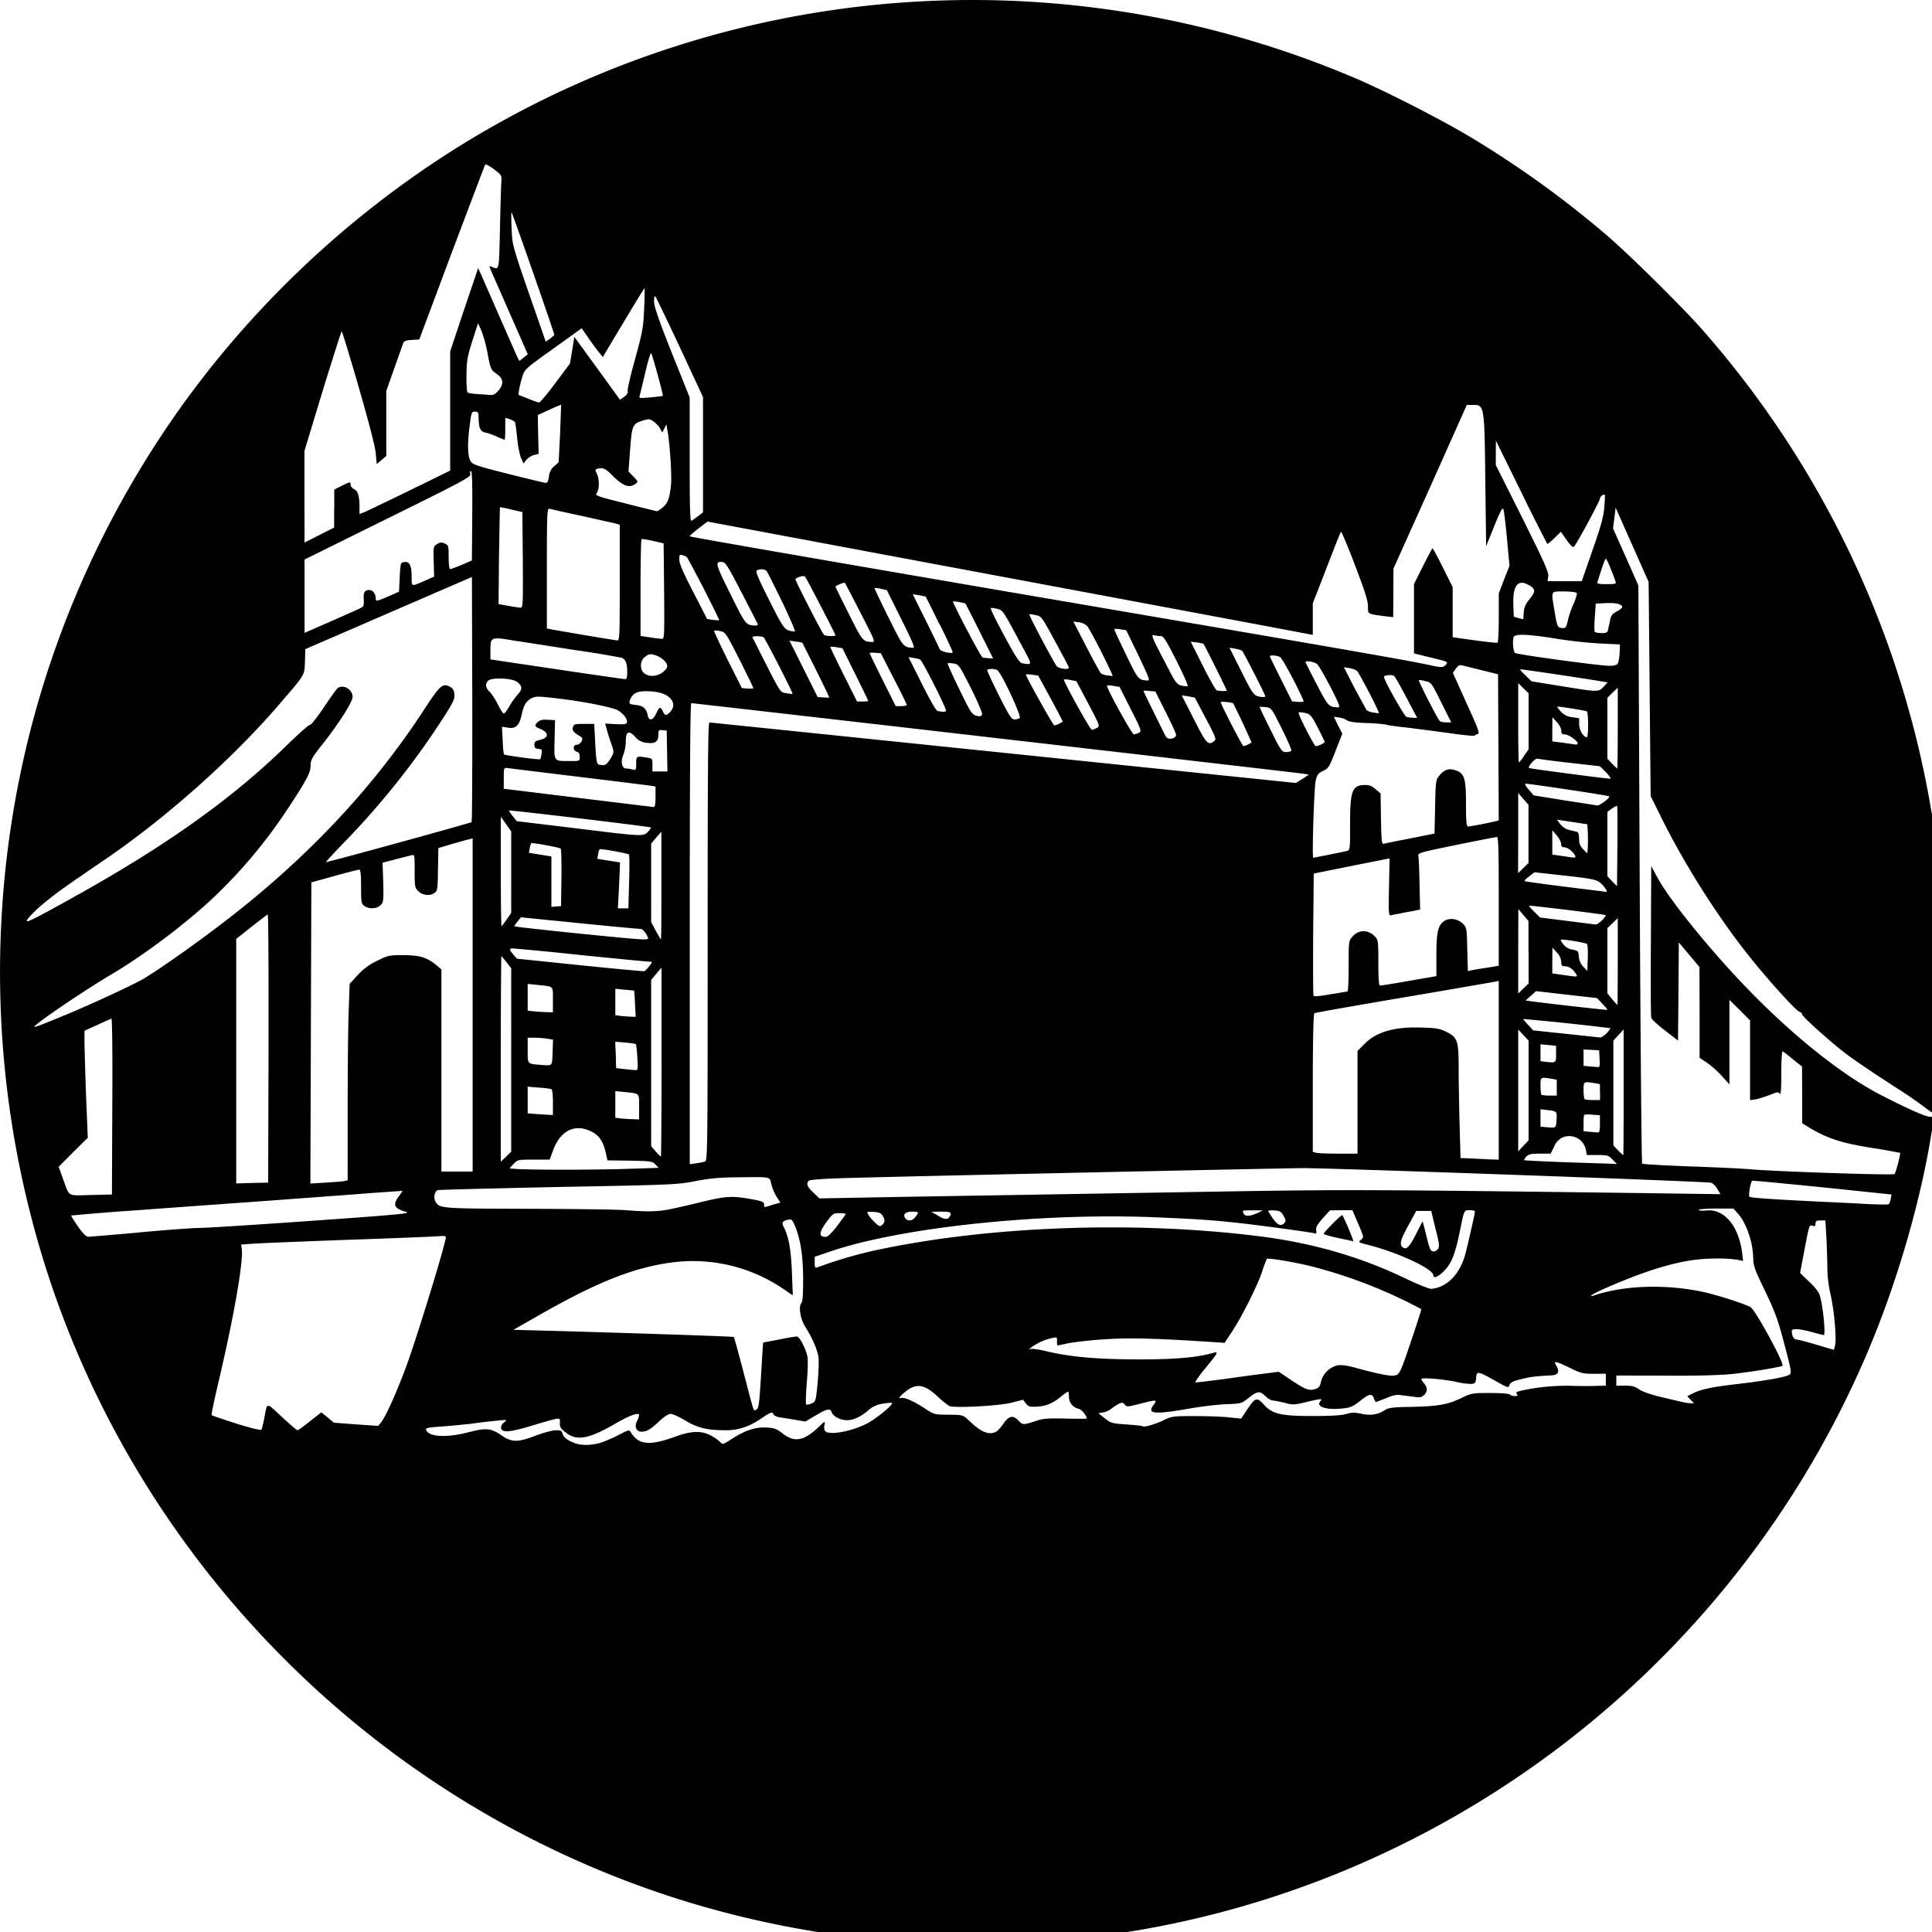 <svg xmlns="http://www.w3.org/2000/svg" width="64pt" height="64pt" viewBox="0 0 64 64"><path d="M30.902 64.387a32.894 32.894 0 0 1-6.5-.934C12.906 60.602 3.797 51.496.957 40.012a32.381 32.381 0 0 1 .016-15.684 32.25 32.25 0 0 1 4.097-9.476c2.801-4.391 6.762-8.137 11.325-10.707C25.129-.777 35.68-1.348 44.938 2.609c1.039.446 2.898 1.399 3.886 2a33.394 33.394 0 0 1 4.406 3.188c.727.621 2.504 2.379 3.145 3.105a32.22 32.22 0 0 1 7.879 18c.242 2.36.21 5.118-.094 7.391a15.66 15.66 0 0 0-.074.602c0 .02-.148-.079-.336-.22-.246-.183-.496-.359-.75-.523-.984-.632-1.676-1.101-1.996-1.359-.57-.457-1.305-1.129-1.305-1.188 0-.039-.043-.074-.094-.09-.117-.042-1.02-1.03-1.652-1.828-1.012-1.261-2.125-3.011-2.871-4.507l-.402-.809-.067-7.094-1.093-2.46-.086.687.421.945.418.946.043 9.558c.024 5.254.063 9.574.082 9.594.02.02.762.062 1.649.094.883.03 1.746.074 1.91.09.676.07 4.773.21 4.805.16.047-.07.203-.676.183-.7a19 19 0 0 0-.957-.168c-.984-.16-1.445-.308-2.031-.656l-.258-.16v-.937l-.004-.938-.304-.242a4.418 4.418 0 0 0-.34-.266c-.024-.008-.043.32-.043.739 0 .503-.016.726-.047.675-.043-.074-.074-.07-.332.032a3.854 3.854 0 0 1-.469.148l-.187.027v-2.644l-.34-.34-.344-.34v2.8l-.242-.269a3.288 3.288 0 0 0-.492-.441l-.254-.172v-1.504l-.004-1.5-.34-.406-.344-.41-.011 1.62-.016 1.63-.43-.332c-.238-.18-.445-.375-.457-.426-.015-.059-.02-1.207-.011-2.559l.011-2.46.2.367c.367.687 1.538 2.152 2.703 3.394 1.625 1.73 3.363 3.137 4.757 3.848.856.437 1.407.68 1.559.691l.148.012-.066.422c-.36 2.332-1.168 5.105-2.16 7.426-4.43 10.363-14.012 17.699-25.121 19.242-1.942.27-4.059.379-5.817.293zM19.895 47.793c.144-.047.421-.16.605-.262.328-.168.34-.176.395-.086.25.418.625.457 1.464.149.52-.192.856-.207 1.16-.055.133.066.278.168.333.227.09.093.09.093.382-.094.453-.293.797-.406 1.16-.383.258.016.336.043.54.203.378.297.695.242 1.171-.207.227-.219.235-.222.207-.086-.019.082-.011.168.024.207.121.145.828.024 1.355-.234.297-.145.91-.64.856-.695-.012-.016-.149-.004-.305.023a.886.886 0 0 0-.465.207c-.394.34-.726.418-1.039.258-.086-.043-.172-.121-.187-.18-.043-.144-.16-.12-.535.106l-.336.199-.301-.05a13.2 13.2 0 0 0-.516-.083c-.117-.016-.226-.062-.238-.102-.043-.101-.074-.09-.418.141-.395.266-.75.383-1.168.383-.621-.004-.918-.074-1.328-.316-.207-.126-.43-.227-.492-.227-.074 0-.215.09-.375.238-.293.281-.422.352-.594.352s-.242-.168-.148-.352a.586.586 0 0 0 .07-.195c0-.102-.293-.004-.742.254-.922.539-1.313.61-1.68.328-.18-.14-.21-.191-.203-.328.004-.149 0-.153-.152-.125-.082.015-.446.117-.801.226-.696.211-.965.235-.996.075-.008-.055.027-.133.097-.188.117-.094.117-.094-.203-.062-.18.015-.562.058-.86.101-.3.035-.773.078-1.046.098-.399.027-.496.047-.473.105.09.239.668.274 1.407.082.59-.152.742-.136 1.097.106.34.234.535.234 1.145 0 .25-.094.539-.172.652-.172.168 0 .195.016.227.125.03.121.207.242.46.32.208.063.512.051.794-.031zM33 47.426c.05-.028.16-.149.242-.27.18-.258.317-.285.496-.097.137.148.164.148.551.02.258-.09.398-.099 1.008-.087.387.008.703.008.703 0 0-.094-.168-.3-.266-.324a.405.405 0 0 1-.324-.398c0-.098-.012-.172-.031-.172a1.61 1.61 0 0 0-.234.168c-.27.222-.508.32-.82.332-.22.011-.263-.004-.345-.11l-.09-.12-.359.093c-.422.113-1.926.191-2.086.113a2.526 2.526 0 0 1-.355-.285c-.48-.457-.754-.488-1.149-.144-.148.128-.187.187-.117.167.133-.035.41.083.805.34.308.203.332.211.738.211.563.008.52-.004.781.242.375.348.622.442.852.32zm-24.246-.442c.101-.547.055-.543.582-.047.266.243.496.442.516.442.027 0 .21-.133.414-.297l.379-.297.21.172.207.172.735.055.73.05.094-.113c.156-.187.543-1.055.856-1.91.382-1.059 1.293-4.035 1.293-4.234 0-.032-.082-.04-.215-.028-.114.012-1.48.07-3.04.121-1.558.059-2.988.114-3.18.133l-.347.024.024.168c.047.437-.278 2.289-.778 4.402-.136.578-.238 1.07-.222 1.082.015.016.386.14.824.281.516.16.809.23.828.195.016-.03.055-.195.09-.37zm29.789.063c.277-.133.324-.137 1.031-.137.406 0 .918.016 1.14.043l.4.04.19-.286c.282-.418.325-.434.56-.18.288.317.566.38 1.624.38.594 0 .938-.02 1.098-.063.195-.059.289-.059.527-.008.309.062.535.027.79-.14.093-.06.277-.083.765-.09.93-.016 1.27-.07 1.707-.278.371-.18.387-.183.996-.183.356 0 .629.023.649.05.015.028.085.051.152.051.101 0 .117-.016.074-.07-.043-.051-.004-.074.203-.121a7.016 7.016 0 0 1 1.563-.149c.261.008.629.012.828.004l.355-.008v-.394h-.394c-.367 0-.438-.016-.805-.2-.492-.234-.547-.242-.437-.058.117.207.054.305-.196.313-.5.027-.625.039-.96.12-.282.067-.368.11-.395.192-.04.11-.047.105-.461-.125-.594-.336-.629-.34-.649-.11-.011.165-.03.188-.148.204a2.41 2.41 0 0 1-.477-.059c-.402-.094-1.187-.164-1.187-.101 0 .02.031.07.066.117.137.148.145.285.032.402-.09.086-.145.098-.325.07l-.43-.054c-.16-.028-.277-.004-.511.097a5.85 5.85 0 0 1-.336.125c-.016 0-.047-.054-.07-.12-.067-.173-.149-.157-.465.093-.238.184-.317.219-.602.246-.527.05-.86-.062-.707-.242.078-.094.043-.094-.468.027-.399.098-.442.098-.723.024a3.142 3.142 0 0 0-.39-.078c-.052 0-.16-.063-.247-.149-.183-.176-.265-.164-.574.086-.2.16-.227.168-.691.188-.266.007-.82.07-1.239.144-1.176.203-1.418.184-1.195-.117.133-.184.117-.184-.453-.04-.418.106-.434.106-.5.024-.07-.101-.156-.074-.446.141a.66.66 0 0 1-.289.125l-.14.02.21.167c.2.16.239.172.727.208.282.019.524.042.535.058.043.043.387-.059.688-.195zm-13.332-1.492c.035-.594.066-1.082.07-1.082l.52-.098c.199-.04.394-.078.594-.102.085 0 .285.372.347.641.028.098.02.473-.015.875-.032.383-.04.711-.024.734.02.016.098.004.176-.03.144-.06.144-.06.207-.692.031-.352.043-.73.027-.844-.035-.246-.21-.648-.425-.984-.172-.266-.247-.684-.141-.809.043-.055.058-.273.058-.8-.003-.778-.09-1.325-.27-1.75-.093-.216-.116-.235-.233-.208-.188.047-.22.098-.133.254.16.313.234.738.265 1.492l.028.758-.309-.21a5.329 5.329 0 0 0-3.52-.9c-1.343.145-2.605.634-4.663 1.817l-.762.434.52.015c2.71.07 6.761.204 6.78.223.012.012.157.531.317 1.148.375 1.434.328 1.31.434 1.254.078-.043.093-.187.152-1.132zm30.793.816l-.11-.117.16-.086c.29-.145.626-.219 1.462-.316.98-.114 1.652-.235 1.765-.317.074-.05.059-.14-.172-1.012-.214-.812-.308-1.066-.636-1.75-.34-.703-.391-.836-.395-1.093-.012-.535-.219-1.14-.492-1.461l-.164-.184h-.59c-.336 0-.574.024-.559.047.012.023.114.031.223.02.606-.082 1.098.492 1.215 1.402l.031.266-.191-.04a4.48 4.48 0 0 0-.758-.039c-.656.004-1.29.121-2.168.414-.617.204-1.809.704-1.895.797-.035.04-.027.047.04.024.984-.348 2.406-.399 3.667-.125.434.094 1.344.386 1.547.496.16.082 1.133 1.871 1.063 1.945-.047.043-1.024.203-1.637.27-.383.043-1.176.066-2.234.058l-1.633-.004v.336h.289c.227 0 .328.024.469.125.117.078.41.18.785.266.789.187.777.184.914.191l.117.004zm-12.402-.367c.09-.035.132-.098.156-.234a.752.752 0 0 1 .543-.54c.133-.023.32 0 .668.098.851.227 1.168.281 1.297.219.101-.043.18-.223.472-1.106.2-.582.352-1.066.344-1.074a16.177 16.177 0 0 0-3.578-1.402c-.547-.145-1.508-.305-1.54-.262a3.832 3.832 0 0 0-.148.402c-.148.458-.68 1.524-1.011 2.016l-.239.363-.398-.027c-1.832-.121-2.773-.148-3.586-.09a12.59 12.59 0 0 0-1.2.13 6.167 6.167 0 0 1-.355.073c-.011-.047-.015-.093-.011-.144 0-.14 0-.14-.2-.094-.214.047-.5.18-.66.309-.078.058-.082.07-.02.047.051-.016.286.015.528.074.805.191 1.672.265 3.012.27 1.219.003 1.969-.06 2.511-.216.192-.054.172-.015-.285.54-.191.234-.324.43-.304.437.02.008.433-.043.918-.105.484-.07 1.097-.153 1.363-.184l.48-.063.457.305c.454.3.567.336.786.258zm17.195-1.484c.039-.286-.05-1.192-.164-1.668a4.24 4.24 0 0 1-.098-.743c0-.183-.012-.632-.027-1.004l-.04-.675h-.16c-.136 0-.167.02-.167.105 0 .078-.02.094-.09.074-.117-.043-.114-.058-.281.825l-.141.734.3.289c.212.195.321.344.36.473.11.406.191 1.297.125 1.297-.012 0-.187-.047-.383-.098-.406-.113-.676-.133-.676-.04.004.173.067.286.165.286.058.004.347.078.644.168.3.09.559.164.574.168.02.004.043-.086.059-.191zM47.75 42.605c.363-.167.64-.535.785-1.039.078-.285.324-1.363.324-1.437 0-.024-.074-.04-.168-.04-.195 0-.183-.026-.324.661-.156.777-.281 1.094-.515 1.336-.2.21-.372.281-.372.16 0-.21-1.16-.754-2.148-1.004-.34-.086-.348-.094-.25-.172.102-.082.102-.086-.09-.53l-.191-.45h-.375l-.367.004-.243.265c-.183.211-.234.297-.214.395.015.098.003.117-.055.101-.102-.03-1.328-.199-2.152-.3-1.094-.13-1.625-.168-3.11-.23-3.777-.157-8.39.323-10.77 1.128l-.527.18v.195c0 .16.012.184.086.156a14.89 14.89 0 0 1 1.785-.535c3.754-.832 8.684-1.023 12.856-.496 1.785.223 3.398.695 4.902 1.426.356.168.707.312.793.316.117-.008.235-.043.34-.09zm-3.438-1.597c-.261-.059-.472-.117-.464-.14.027-.071.59-.638.617-.614.047.055.394.867.363.863l-.516-.11zm3.333.347c.046-.066.02-.218-.094-.664l-.14-.578h-.497l-.254.469c-.27.488-.308.64-.195.734.12.098.219.004.441-.433l.219-.426.055.2c.027.105.074.304.11.44.03.137.081.274.108.313.063.078.184.055.247-.055zm-43.051-.527c.867-.082 1.789-.152 2.043-.152.261-.004 1.945-.11 3.746-.239 2.965-.21 3.258-.242 3.055-.296-.387-.11-.438-.235-.215-.524.07-.097.117-.168.105-.168l-1.004.07c-.539.044-2.047.153-3.344.25-1.304.094-3.32.239-4.484.325-.715.047-1.426.105-2.137.172-.011.007.09.168.223.359.16.23.27.344.34.344.05 0 .808-.063 1.672-.14zm23.133-.21c.144-.196.277-.376.289-.395.007-.02-.082-.035-.203-.035-.208 0-.223.011-.422.277-.266.36-.274.508-.04.508.07 0 .188-.114.376-.356zm1.546-.102c.04-.063.036-.118-.02-.22-.066-.112-.116-.136-.312-.151-.214-.012-.234-.008-.187.074.09.164.351.418.41.398a.274.274 0 0 0 .11-.101zm13.278-.008c.05-.059.043-.106-.031-.235-.079-.136-.125-.164-.301-.175-.114-.008-.207 0-.207.015 0 .016.07.13.152.246.152.23.281.278.387.149zm-12.254-.164c.16-.184.152-.207-.074-.207-.235 0-.332.097-.227.226.074.094.211.086.3-.02zm1.168-.051c.074-.133.023-.156-.313-.156l-.3.004.199.117c.234.148.347.156.414.035zm10.18-.105l.195-.094h-.332c-.184-.004-.332.004-.332.015 0 .188.168.215.469.078zm-19.477-.126c.227-.046.715-.156 1.094-.25.777-.19 1.004-.203 1.62-.09.36.067.43.094.43.173 0 .113-.023.113.282.015l.258-.074-.118-.18a1.572 1.572 0 0 1-.18-.418c-.07-.273.04-.25-1.179-.238-.578.008-.906.04-1.355.129-.57.113-.743.121-4.52.191-2.16.047-3.96.09-4.004.106-.101.043-.14.238-.078.363.137.246.145.246 3.07.254 1.496.004 2.934.023 3.192.043.785.059 1.054.055 1.488-.023zm40.465-.347l.027-.145-1.074-.113c-1.77-.187-3.527-.355-3.543-.344-.059.059-.129.489-.09.528.04.043.836.093 2.633.18.367.015.953.046 1.305.066.351.015.656.02.675.004.024-.016.051-.094.067-.176zm-29.512-.121l7.238-.121c4.118-.07 5.059-.067 14.059.05l2.574.036-.105-.18c-.059-.098-.153-.188-.211-.2-.235-.046-12.637-.488-13.516-.484-1.055.012-13.84.285-15.336.336-.55.016-.988.051-1.023.078-.106.09-.07.2.14.395l.204.195 1.437-.027c.79-.016 2.828-.05 4.54-.078zM3.72 36.648c.011-1.609-.004-2.914-.028-2.906l-.464.207-.43.196v.312c0 .172.023.973.05 1.773l.06 1.461-.485.477-.48.484.14.387c.227.625.129.566.93.547l.695-.016zm5.176-1.921c.003-2.446-.004-4.442-.028-4.434-.02.008-.265.195-.539.41l-.504.399v8.101l.528-.016.53-.011zm2.511 4.398l.11-.027v-2.399c0-1.316.015-2.781.035-3.254l.031-.855.27-.293a2 2 0 0 1 .64-.469c.356-.18.395-.187.871-.187.54 0 .785.074 1.102.34l.156.132v6.696h1.035V27.773l-.11.028c-.066.012-.32.086-.57.156l-.456.137-.012.703c-.008.637-.02.715-.106.777-.148.113-.41.09-.547-.054-.113-.11-.12-.149-.12-.668 0-.543 0-.547-.11-.52l-.535.137-.418.11.023.651c.012.606.008.66-.09.754-.12.125-.378.137-.535.028-.101-.075-.11-.114-.11-.64 0-.419-.019-.563-.062-.563-.03 0-.406.093-.824.21l-.761.211-.016 4.993-.016 4.984.508-.031c.277-.016.559-.04.617-.051zm9.145-.398l1.265-.04-.105-.113c-.102-.105-.145-.113-.848-.125l-.742-.011-.055-.25c-.082-.372-.218-.575-.468-.7-.547-.281-1.04-.043-1.282.63l-.109.296h-.531c-.512 0-.528 0-.66.14l-.141.15.219.019c.39.03 2.176.035 3.457.004zm2.804-.25c.082-.02.086-.41.086-7.286 0-5.777.012-7.261.059-7.257.035 0 4.418.453 9.742 1.003l9.684 1 .219-.136.214-.14-.168-.028c-.171-.031-20.203-2.34-20.293-2.34-.035 0-.05 2.512-.05 7.637v7.636l.21-.03c.114-.016.247-.04.297-.06zm30.063-.063c-.133-.14-.164-.152-.496-.152h-.356l-.03-.16a.563.563 0 0 0-.794-.414.582.582 0 0 0-.265.304l-.11.223h-.36c-.292 0-.374.02-.448.101-.047.051-.079.106-.07.118.015.007.62.039 1.35.066l1.528.05.196.009zM16.934 35.11v-3.035l-.149-.191a8.498 8.498 0 0 0-.176-.215c-.007-.008-.02 1.52-.02 3.398v3.414l.177-.164.168-.168zm32.714.344v-2.96l-.132.027c-.078.015-1.442.253-3.036.523-1.593.27-2.917.504-2.94.52-.032.015-.052.976-.052 2.308v2.281l.114.035c.062.016.394.028.738.028h.629v-3.403l.238-.238c.398-.398.996-.57 1.906-.535.446.012.586.035.782.133.39.191.425.285.425 1.238 0 .445.016 1.29.032 1.88l.03 1.07.352.015c.192.008.477.023.633.031l.281.008V35.45zm-27.734-.27v-3.132l-.176.207-.168.203v5.504l.149.176c.086.093.164.175.176.175.007 0 .02-1.414.02-3.132zm31.871 1v-2.081l-.172.183-.168.188v3.468l.153.164c.09.09.168.157.175.157.008 0 .012-.934.012-2.078zm-3.148-.062V34.47l-.176-.184-.168-.183v4.039l.168-.184.176-.184zM53 37.234v-.289l-.25-.02c-.137-.01-.258-.007-.27.009-.015.007-.023.136-.023.277v.262l.207.02c.117.007.242.019.273.023.043.007.063-.078.063-.282zm-1.438-.144c.016-.281.016-.281-.324-.32l-.207-.024v.578l.207.016c.309.031.309.031.325-.25zm-30.39-.426c0-.473.035-.434-.504-.492l-.285-.027v.882l.164.02c.086.012.265.023.394.027l.23.008zm-2.856-.148c0-.293-.02-.43-.062-.442a3.8 3.8 0 0 0-.418-.047l-.356-.03v.882l.211.02.418.027.207.011zM53 36.176v-.262l-.184-.035c-.359-.055-.359-.055-.359.238 0 .14.02.274.035.293.016.02.137.031.27.031h.242v-.265zm-1.43-.145v-.265l-.183-.032c-.356-.058-.356-.058-.356.23 0 .15.016.282.032.298.015.015.136.031.269.031h.238zm-30.457-.992c-.011-.23-.035-.434-.05-.45-.016-.015-.18-.038-.356-.054l-.328-.027.02.437.011.438.27.031c.152.016.312.031.367.035.086.008.09-.023.066-.41zm31.875.04l-.015-.286-.254-.016-.262-.011v.539l.184.02.277.023c.074.007.086-.024.07-.27zm-34.683-.216l.015-.425-.234-.036a3.693 3.693 0 0 0-.418-.027h-.188v.418c0 .465-.023.445.442.484.39.028.367.051.383-.414zm33.242.051v-.27l-.262-.027-.254-.023v.558l.18.024c.336.035.336.035.336-.262zm1.676-.687c.074-.082.129-.157.12-.168a89.445 89.445 0 0 0-2.89-.305c.05.066.106.129.164.191l.172.188 1.07.113 1.145.121c.039.004.14-.062.219-.14zm-51.09-.59c.969-.407 2.101-.93 2.547-1.172.414-.23 1.5-.985 2.504-1.742 2.851-2.149 5.113-4.528 6.87-7.223.524-.805.614-.883.86-.746.094.055.129.121.14.254.012.16-.046.277-.492.96a26.638 26.638 0 0 1-3.148 3.923c-.355.367-.633.668-.613.668.082 0 4.785-1.293 4.82-1.325.02-.02.027-1.851.024-4.078l-.012-4.043-2.762 1.196-2.758 1.195-.011.41c-.02.48.03.395-.922 1.5-1.575 1.813-3.754 3.742-5.793 5.121-1.192.813-1.489 1.02-1.848 1.317-.363.285-.687.625-.648.664.035.027.363-.137 1.437-.735 3.125-1.73 5.336-3.3 7.145-5.066.41-.399.765-.715.793-.7.03.008.242-.253.464-.585.223-.332.43-.625.461-.64.188-.126.489.05.489.292 0 .172-.438.867-1.024 1.605-.328.415-.367.493-.367.676 0 .242-.148.508-.805 1.5a16.545 16.545 0 0 1-2.46 2.914c-.91.852-2.27 1.871-3.313 2.489-.824.484-2.344 1.507-2.563 1.726-.082.074.125 0 .98-.355zm18.902-.383a5.478 5.478 0 0 0-.027-.438c-.106-.011-.211-.023-.317-.03l-.308-.032v.875l.14.02c.07.011.223.023.332.027l.204.008zm-2.719-.137c0-.476.04-.433-.527-.492l-.309-.031v.886l.184.02c.102.012.29.023.418.027l.234.008zm34.766.133l-.18-.188-1.007-.113-1.012-.117-.172.156c-.098.082-.172.153-.164.157.308.05 2.68.32 2.695.308.012-.012-.062-.101-.16-.203zm.508-1.398v-1.438l-.172.168-.172.164v2.156l.156.196c.09.105.168.191.176.191.008 0 .012-.648.012-1.437zm-8.953.992c.02 0 .039-.371.039-.832 0-.82 0-.836.12-.98.212-.247.528-.247.759 0 .097.1.105.163.105.863 0 .546.016.753.059.753.031 0 .46-.066.96-.156l.903-.156v-.668c0-.766.047-.992.234-1.14.18-.137.465-.106.645.074.125.125.129.148.144.847l.02.719.129-.027c.07-.016.305-.055.516-.086l.378-.063V29.86c0-1.675-.011-2.136-.058-2.132-.04 0-.64.117-1.344.261-1.172.239-1.277.266-1.262.356.012.05.032.476.04.937l.019.848-.285.058a9.315 9.315 0 0 0-.434.083c-.078.011-.16.027-.238.046-.086.024-.09-.023-.074-.93l.02-.952-1.259.25-1.253.253-.02 1.993c-.004 1.093-.004 2.015.012 2.047.015.039.175.027.554-.04.293-.046.551-.093.57-.093zm5.996-1.301v-1.035l-.172-.2-.164-.195-.004 1.403v1.398l.168-.168.176-.164v-1.039zm1.55.684c-.097-.141-.218-.22-.363-.22-.082 0-.101-.03-.101-.144a.485.485 0 0 0-.145-.308l-.148-.164-.004.425v.43l.336.047c.543.078.52.082.426-.066zm-30.675-.223c.105-.129.11-.145.023-.145-.047 0-1.066-.097-2.254-.218-.757-.082-1.52-.157-2.277-.223-.14 0-.137.039.008.207l.117.133 2.086.215c1.148.117 2.105.207 2.137.199a.817.817 0 0 0 .16-.168zm31.062-.734c-.039-.036-.672-.145-.828-.145-.062 0-.058.023.035.145a.484.484 0 0 0 .309.187c.191.035.2.047.215.234a.522.522 0 0 0 .148.332l.133.141.016-.43c.007-.238-.004-.449-.028-.464zm-31.101-.172c0-.094-.164-.325-.235-.325-.047 0-.96-.082-2.03-.191l-1.946-.195-.11.133a1.014 1.014 0 0 0-.113.164c0 .027 3.856.425 4.227.433.113.004.207-.004.207-.02zm.441-1.758v-1.79l-.172.196-.168.2v2.597l.153.289c.086.156.164.29.172.29.011 0 .015-.802.015-1.782zm-5.125 1.12l.149-.218v-2.699l-.168-.242-.176-.242v1.808c0 .996.012 1.809.023 1.809.012 0 .09-.094.172-.219zm36.29.024c.077-.082.132-.16.116-.168-.027-.027-2.52-.332-2.539-.312-.007.008.07.101.176.203l.192.188.878.109c.485.062.914.117.954.121.046.004.14-.063.218-.14zm-32.235-1.27c.015-.48.012-.89-.004-.905-.04-.043-.945-.204-.977-.176a.633.633 0 0 0-.047.168l-.027.148.754.121-.031.762-.04.758h.348zm-2.242-.132c.007-.512-.004-.95-.024-.969-.039-.043-.949-.207-.976-.18a.521.521 0 0 0-.051.169l-.027.148.746.121v1.672l.16-.016.16-.011zm34.597.375a.826.826 0 0 0-.187-.215c-.13-.105-.25-.133-1.156-.234l-1.02-.113-.176.136c-.097.07-.168.14-.148.157.012.011.617.097 1.344.187l1.359.168c.02.004.016-.04-.016-.086zm.375-2.758c-.011-.012-.093.031-.175.086l-.149.11v2.132l.156.164.164.164.012-1.316c.008-.723.004-1.324-.008-1.34zm-2.937.926v-.969l-.172-.191-.168-.195v1.328l-.004 1.328.344-.336zm-6.621.691c.27-.054.535-.109.597-.125.114-.027.114-.035.114-.886 0-1.133.07-1.301.511-1.301.125 0 .223.039.336.14l.164.141.012.844c.016.766.024.848.102.82.043-.012.437-.094.875-.176l.797-.16.02-.875c.015-.797.023-.894.116-1.015.16-.215.332-.285.543-.211.313.101.364.254.364 1.117 0 .621.015.75.074.75.058 0 .601-.102.898-.172l.113-.027-.011-2.418-.012-2.426-1.168-.29c-.11-.03-.152-.007-.23.106l-.098.137.453 1.008c.398.871.445 1.004.367 1.02-.05.011-.09.035-.09.05 0 .024-.359-.012-.8-.074a87.2 87.2 0 0 0-1.457-.191c-.36-.04-.676-.082-.704-.102a5.145 5.145 0 0 0-.62-.047c-.383-.015-.598-.043-.653-.09a.66.66 0 0 0-.258-.093l-.183-.028.136.281.145.278-.223.574c-.21.54-.234.578-.41.66-.16.074-.195.117-.246.313-.055.218-.129 2.566-.082 2.566.016 0 .246-.047.508-.098zm8.152.004c-.066-.125-.246-.254-.36-.254-.054 0-.09-.035-.09-.109 0-.059-.062-.184-.144-.281l-.148-.172v.805l.305.043c.492.078.496.078.437-.032zm.434-.754l-.016-.261-1.008-.153.114.149a.53.53 0 0 0 .308.195l.25.063c.04.007.063.101.063.222 0 .16.03.242.136.352l.137.14.016-.226c.007-.156.007-.32 0-.48zm-31.13-.015c.063-.067.106-.133.095-.14-.024-.028-4.68-.583-4.7-.563-.008.007.043.093.121.187l.137.168 1.89.227c2.302.285 2.305.285 2.458.12zm.247-1.156v-.34l-.16-.028c-.09-.011-1.172-.148-2.403-.297-1.23-.148-2.289-.28-2.351-.289-.106-.015-.113-.003-.113.332v.356l2.457.3c1.343.165 2.472.301 2.511.305.04.004.059-.093.059-.34zm31.45.148c.128-.098.17-.156.124-.168-.137-.043-2.715-.43-2.758-.414-.027.008.024.102.114.2l.16.187 1.035.168c.57.086 1.058.164 1.086.168.027 0 .133-.063.238-.141zm.046-.95l-.211-.21-.996-.113a23.987 23.987 0 0 1-1.074-.137c-.078-.02-.328.262-.278.308.02.02 2.32.325 2.692.356.035.004-.024-.086-.133-.203zm-31.113-.714l-.012-.676-.137-.015c-.12-.016-.137 0-.137.125 0 .25-.097.328-.367.296a.555.555 0 0 1-.41-.207c-.21-.226-.305-.172-.305.172 0 .125-.039.317-.078.418-.101.238-.058.465.094.465.055 0 .152.02.219.035.101.028.11.012.11-.199 0-.25.007-.254.355-.195.18.027.183.03.183.242v.215h.496zm31.492-.758v-1.34l-.172.164-.172.168v2.02l.156.164c.086.09.164.16.172.16.008 0 .016-.598.016-1.336zm-33.477 1.16c.043-.047.114-.148.157-.23.07-.137.066-.168-.024-.426a6.428 6.428 0 0 1-.148-.465l-.051-.191.355.02c.313.011.356.003.368-.071.02-.098-.141-.305-.31-.39-.183-.102-1.136-.29-1.917-.383-.695-.082-.805-.086-.926-.02-.183.094-.27.234-.336.55-.078.36-.195.473-.453.43l-.2-.03.024.44c.008.243.028.458.047.477.031.031 1.176.188 1.2.156a.792.792 0 0 0 .038-.168c.028-.144.02-.16-.101-.171-.106-.012-.133-.04-.133-.137 0-.098.031-.125.16-.156.32-.063.336-.243.04-.368-.2-.082-.212-.117-.083-.234.067-.062.157-.082.328-.07l.239.011-.016.649c-.016.742-.043.707.524.707.308 0 .308 0 .308-.14 0-.102-.027-.153-.098-.169-.132-.035-.132-.23-.003-.23.054 0 .125-.05.16-.11.047-.09.039-.117-.032-.164-.23-.132-.285-.203-.25-.312.028-.098.07-.106.372-.106h.332l.035.665c.031.554.05.664.117.683.156.035.2.027.277-.047zm30.371-.242l.153-.215v-1.86l-.176-.167-.168-.168v1.316c0 .723.008 1.313.023 1.313.008 0 .09-.094.168-.215zm-7.707-.168c.016-.031-.129-.36-.316-.734-.344-.684-.344-.688-.531-.711a.868.868 0 0 0-.203-.008c-.008.004.156.344.359.754.352.707.379.742.52.742.074 0 .152-.02.167-.043zm-1.437-.207c.058-.035.117-.062.12-.066a24.574 24.574 0 0 0-.608-1.297c-.024-.035-.414-.07-.414-.043 0 .074.718 1.46.753 1.46a.611.611 0 0 0 .149-.054zm2.422 0c.07-.035.125-.074.12-.09 0-.012-.105-.226-.23-.472-.215-.41-.25-.446-.422-.485-.101-.02-.195-.031-.21-.015-.04.035.515 1.117.57 1.117a.874.874 0 0 0 .172-.055zm8.5-.043c0-.078-.301-.293-.426-.293-.09 0-.117-.031-.117-.125 0-.066-.063-.2-.145-.281l-.148-.164-.004.402v.399l.36.046.417.06c.035.003.063-.013.063-.044zm-12.047-.066c.086-.063.074-.106-.27-.754-.199-.375-.36-.688-.363-.688-.074-.02-.148-.031-.219-.047l-.215-.03.403.792c.414.817.469.871.664.727zm-1.332-.11c.039-.02.078-.062.078-.101 0-.04-.156-.38-.344-.754l-.344-.684-.199-.015a.677.677 0 0 0-.199-.008c0 .015.684 1.406.738 1.504.055.09.137.105.27.058zm13.726-.441c0-.227-.02-.426-.043-.438-.05-.03-.96-.175-.98-.156-.008.008.043.078.121.164.098.106.23.172.375.184l.23.035v.2c0 .19.141.429.254.429.024 0 .043-.184.043-.414zm-14.879.27c.094-.047.079-.094-.273-.786l-.371-.734-.2-.031a.666.666 0 0 0-.214-.016c-.047.043.824 1.621.89 1.621a.605.605 0 0 0 .168-.055zm-1.394-.16c.105-.06.105-.067-.285-.805l-.395-.747-.199-.035a.66.66 0 0 0-.215-.02c-.031.04.871 1.669.926 1.669a.475.475 0 0 0 .168-.063zm-1.25-.141c.055-.032.113-.059.117-.063.008-.008-.172-.355-.398-.773l-.414-.758-.203-.027c-.114-.02-.204-.02-.204-.004 0 .07.903 1.683.942 1.683a.465.465 0 0 0 .16-.058zm12.656-.707c-.328-.657-.332-.664-.531-.703a.77.77 0 0 0-.211-.036c-.027.02.64 1.328.7 1.364.03.023.124.039.214.039h.16zm-26.004.37c.106-.23.14-.241.219-.073.066.152.121.156.25.011.133-.14.125-.312-.016-.453-.148-.148-.414-.223-.8-.223-.317 0-.457.086-.532.325-.027.093-.007.105.2.129.25.027.347.113.398.343.04.203.176.172.281-.062zm12.04.153c.077-.047-.626-1.555-.755-1.598-.125-.05-.32-.039-.32.016 0 .027.176.406.39.836.34.672.415.789.509.789a.355.355 0 0 0 .175-.043zm12.812-.684c-.195-.37-.383-.695-.41-.714-.075-.055-.348-.02-.336.035.027.152.68 1.308.75 1.324.039.012.136.023.215.027l.136.004zm-14.055.56c.012-.036-.148-.427-.367-.86-.387-.766-.402-.793-.574-.825-.098-.015-.188-.02-.2-.007-.015.011.16.402.387.863.399.828.426.867.664.89.035.004.075-.023.09-.062zm-15.664-.263c.07-.132.2-.304.274-.39.171-.18.164-.29-.02-.426-.164-.121-.813-.152-.945-.043-.114.098-.102.242.035.367.066.063.187.246.273.418.086.172.176.309.203.309.024 0 .106-.106.18-.235zm28.492-.445c-.195-.371-.375-.7-.41-.734a.692.692 0 0 0-.246-.09l-.191-.031.351.683c.2.371.38.703.406.738.028.032.122.063.204.079l.199.027c.02.004-.117-.297-.313-.672zm-14.023.598c.039-.04-.793-1.692-.867-1.715a1.866 1.866 0 0 0-.223-.047l-.156-.027.441.879c.281.562.469.894.527.906.137.035.243.035.278.004zm12.734-.797c-.191-.367-.39-.711-.445-.762-.086-.074-.383-.121-.383-.062 0 .011.168.343.371.734.38.73.395.746.696.766.093.003.07-.067-.239-.676zm-14.035.594c0-.02-.191-.415-.43-.872l-.43-.84-.183-.015c-.101-.012-.187 0-.187.012 0 .015.195.418.43.89l.433.864h.183c.102 0 .184-.02.184-.04zm12.809-.832c-.196-.375-.391-.711-.43-.743-.074-.062-.352-.09-.352-.035 0 .012.164.352.368.758l.367.734.183.016c.102.008.192 0 .2-.016.007-.015-.141-.336-.336-.714zm-14.086.699c0-.016-.196-.414-.43-.887l-.426-.86-.191-.03a.752.752 0 0 0-.207-.016c-.012.012.187.422.433.914l.45.898h.187c.102 0 .184-.008.184-.02zm-1.727-1.02c-.25-.496-.453-.906-.46-.91-.071-.016-.145-.027-.216-.039l-.207-.027.934 1.867.184.012c.105.007.19.011.199.007.011 0-.184-.41-.434-.91zm14.88.867c0-.05-.735-1.492-.774-1.515a1.188 1.188 0 0 0-.223-.063l-.191-.031.398.79c.402.808.414.816.703.843.05 0 .086-.008.086-.024zm-15.665-.093c0-.067-.906-1.828-.953-1.86-.074-.05-.39-.05-.371 0l.472.934c.438.86.461.89.614.91.09.016.18.027.199.031.023.004.039-.004.039-.015zm14.387-.102c0-.027-.739-1.512-.77-1.543a1.276 1.276 0 0 0-.219-.047l-.203-.023.395.789c.219.437.426.8.46.816.083.035.337.04.337.008zm12.484-.121l.137-.145-.168-.027c-.64-.11-2.719-.418-2.73-.406-.012.012.07.105.18.207l.194.191.973.157c1.242.203 1.242.203 1.414.023zM24.5 21.855c-.457-.898-.473-.918-.645-.949-.097-.023-.187-.027-.199-.011-.011.011.188.44.446.96l.472.938.18.016c.105.007.195.003.2-.012.007-.012-.2-.434-.454-.942zm14.484.055c-.351-.695-.441-.84-.53-.84-.079 0-.153-.011-.224-.027-.105-.027-.074.059.317.809.465.898.418.843.793.886.039.004-.125-.367-.356-.828zm-1.27-.195l-.405-.836-.188-.031a.703.703 0 0 0-.207-.012c-.012.012.164.39.383.84.406.844.414.847.71.867.098.004.067-.066-.292-.828zm-16.937.539c0-.277-.05-.41-.183-.465a31.093 31.093 0 0 0-1.489-.246c-.773-.121-1.699-.266-2.062-.32-.785-.133-.797-.125-.797.316v.305l2.18.324c1.199.18 2.219.324 2.265.328.07.004.086-.035.086-.242zm1.184.012c.066-.055.133-.133.14-.18.024-.121-.18-.316-.398-.383-.164-.047-.207-.043-.324.047a.331.331 0 0 0-.145.27c-.035.351.391.492.727.246zm14.535-.645c-.219-.433-.434-.828-.484-.883a.493.493 0 0 0-.27-.125l-.187-.023.425.82c.235.453.45.848.477.88.023.03.117.07.203.081.082.008.172.02.195.024.02.003-.144-.344-.359-.774zm-1.086.496c0-.02-.207-.41-.457-.87-.445-.821-.457-.837-.648-.872-.102-.023-.2-.035-.207-.023-.024.023.816 1.609.91 1.718.074.086.406.125.402.047zm12.488-.101c.079-.094.063-.098-.488-.23l-.57-.141v-2.297l.297-.59c.164-.324.304-.594.32-.594.012 0 .168.29.344.645l.32.64v1.66l.727.102c.394.055.742.09.761.078.02-.016.04-.387.04-.832v-.8l.175-.458.18-.457-.082-.879c-.043-.48-.098-.925-.117-.984-.032-.086-.09.016-.309.555l-.266.66-.027-2.145c-.027-2.511-.031-2.535-.398-2.535h-.215l-1.211 2.711-1.219 2.71-.008 1.61-.261-.03c-.602-.08-.575-.063-.575-.33 0-.183-.105-.51-.433-1.37-.238-.625-.446-1.117-.461-1.098-.02.016-.234.559-.48 1.203l-.454 1.164v1.047l-.133-.023c-.074-.02-4.585-.863-10.027-1.88l-9.89-1.85-.297.226c-.16.125-.293.238-.293.262 0 .02 4.906.87 10.902 1.898 10.559 1.805 12.91 2.215 13.582 2.363.434.094.469.094.566-.011zm5.684-.02c.027-.035.063-.2.07-.36l.012-.288-.664-.032a15.023 15.023 0 0 1-1.453-.16c-.871-.14-1.317-.168-1.395-.07-.058.074-.035.477.035.543.047.05 2.7.414 3.114.426.136.004.25-.02.281-.063zm-19.684-.516c-.683-1.277-.671-1.265-.867-1.312-.101-.027-.195-.035-.21-.02-.016.02.187.434.449.918.41.754.503.895.609.91.32.047.32.067.02-.496zm-1.449-.566a47.775 47.775 0 0 0-.465-.918c-.023-.023-.414-.094-.414-.074 0 .094.926 1.844.98 1.86.044.007.141.019.212.023l.136.008zm-1.332-.242c-.148-.3-.297-.606-.453-.91-.074-.016-.144-.032-.219-.043l-.21-.035.437.878c.242.489.445.915.46.946.024.074.4.16.427.101.007-.02-.188-.441-.434-.937zm-1.262-.164l-.476-.957-.2-.047a.976.976 0 0 0-.21-.027c-.012.003.199.441.46.972.509 1.012.485.985.821 1.012.066.004-.023-.211-.395-.953zm-1.351-.211c-.168-.328-.34-.664-.516-.992-.015-.02-.312.097-.312.129 0 .007.195.414.441.898.445.895.469.922.754.934.133.004.129-.004-.367-.97zM20.53 19.3v-1.918l-.183-.051c-.371-.082-.746-.168-1.121-.25-.344-.074-.684-.145-1.02-.227-.082-.023-.09.094-.09 1.973v1.992l.16.032c.512.093 2.094.359 2.168.363.082.008.086-.113.086-1.914zm1.469.285L21.984 18l-.355-.082c-.192-.043-.367-.07-.379-.059-.016.02-.031.746-.031 1.618v1.59l.308.046c.172.028.352.047.395.051.086.008.09-.09.078-1.578zm5.676 1.457c0-.035-.938-1.848-.996-1.922-.032-.043-.086-.047-.192-.012-.078.032-.14.063-.14.075 0 .062.902 1.824.953 1.851.07.043.375.05.375.008zm-15.707-.91c.074-.04.094-.098.082-.258-.016-.254.027-.328.18-.328.124 0 .218.125.218.289 0 .09.028.086.387-.066l.383-.168.023-.48c.024-.47.028-.485.145-.5.175-.032.25.108.25.468 0 .36-.028.355.472.133l.274-.121-.016-.5c-.012-.5-.008-.508.117-.579.102-.062.153-.062.254-.015.121.055.125.078.125.453 0 .219.024.394.047.394.024 0 .195-.062.383-.14l.34-.149.012-1.48c.007-1.035-.004-1.48-.04-1.48-.035 0-.043.042-.027.101.035.09-.23.23-2.73 1.465l-2.758 1.363v2.43l.887-.387c.492-.219.937-.414.992-.445zm41.3.73l.067-.308c.027-.157.07-.215.219-.297.101-.051.183-.121.183-.149 0-.097-.215-.144-.55-.129l-.325.016-.031.442c-.02.246-.02.464-.004.492.016.023.117.043.223.043.16 0 .199-.016.219-.11zm-27.351-.91c-.262-.535-.492-1-.52-1.031-.058-.074-.23-.082-.328-.024-.047.036.047.258.418 1 .512 1.004.5.985.844 1.024.027.004-.156-.434-.414-.969zm26.023.59c.032-.14.114-.39.192-.55.07-.165.117-.321.101-.345-.015-.03-.207-.054-.422-.054-.457 0-.433-.051-.308.691.07.426.094.488.184.512.175.031.195.012.253-.254zm-26.843.121c-.176-.348-.356-.695-.535-1.043-.426-.82-.524-.988-.622-1-.27-.039-.246.059.262 1.07.5 1.012.504 1.016.805 1.032.078.004.11-.016.09-.059zm-1.778-1.152c-.293-.563-.547-1.04-.566-1.055a.353.353 0 0 0-.14-.062c-.102-.036-.11-.024-.11.144 0 .125.125.426.46 1.07l.462.899.187.027c.106.012.203.02.211.012.016-.004-.219-.469-.504-1.035zm27.34.347c.211-.257.215-.34.012-.46-.379-.235-.563-.02-.54.628l.016.403.157.047.156.039.016-.227c.011-.168.058-.273.183-.43zm-33.34-1.308l-.015-1.586-.367-.086a4.265 4.265 0 0 0-.375-.078c-.004.008-.016.73-.032 1.613l-.015 1.598.32.058c.18.032.36.059.406.063.082.004.086-.094.078-1.582zm36.2.71c-.16-.433-.293-.75-.325-.75-.015 0-.082.16-.144.356-.063.2-.125.387-.137.422-.016.047.059.063.309.063.289 0 .324-.012.297-.09zm-.766-1.03c.281-.801.367-1.114.39-1.419.02-.218.028-.398.02-.414-.035-.046-.164.051-.164.125 0 .07-.723 1.418-.855 1.582-.032.043-.098-.007-.243-.21l-.195-.278-.215.211c-.117.113-.226.2-.238.188a71.233 71.233 0 0 1-.867-1.727l-.832-1.691-.004.402v.406l.883 1.762c.73 1.469.875 1.789.855 1.922l-.023.164h1.132zm-41.68-1.383v-.63l.27-.136c.258-.125.27-.125.27-.031 0 .058.054.12.116.156.13.055.18.23.18.613v.207l.188-.07c.097-.047.773-.367 1.5-.723l1.316-.644v-3.95l.461-1.382.465-1.375.101.219.625 1.43c.29.66.551 1.253.582 1.316l.059.113.137-.113.14-.11-.55-1.254-.645-1.468c-.09-.204-.09-.22-.008-.18.266.105.246.187.282-1.242.015-.727.035-1.43.046-1.555.016-.23.012-.234-.242-.43-.152-.113-.277-.18-.293-.152-.02.031-.515 1.344-1.11 2.918l-1.073 2.871-.246.016c-.176.008-.258.035-.282.097-.02.043-.152.426-.3.84l-.266.754v2.152l-.317.27-.03-.34c-.016-.226-.212-.973-.563-2.2-.297-1.023-.551-1.862-.567-1.858-.015 0-.297.894-.633 1.98l-.601 1.984v1.516l.004 1.516.98-.496v-.63zm12.059.246l.156-.121v-3.82l-.766-1.645c-.421-.899-.789-1.66-.812-1.688-.027-.027-.043.04-.043.168 0 .16.148.598.586 1.7l.594 1.48v2.059c0 1.636.011 2.054.062 2.027.035-.024.133-.094.223-.16zm-1.176-.285c.168-.145.23-.313.273-.762.028-.309-.039-1.367-.12-1.793l-.036-.2-.062.133-.07.141-.083-.148a.82.82 0 0 0-.222-.227c-.106-.074-.153-.078-.317-.027-.363.11-.383.144-.445.96l-.055.731.164.172c.16.164.16.172.07.238-.214.157-.425.075-.8-.308-.195-.2-.313-.246-.477-.184-.062.024-.062.047-.004.16.086.172.086.508 0 .63-.07.093-.035.105.922.347.547.14 1.02.254 1.055.262.031.003.125-.055.207-.125zm-3.77-1.032a.498.498 0 0 1 .18-.34l.14-.12.048-.95.035-.96c-.133.05-.262.109-.39.167l-.384.176.012.645.016.64-.157.04a.586.586 0 0 0-.25.16l-.093.12-.082-.18c-.043-.1-.106-.402-.13-.671a6.006 6.006 0 0 0-.07-.524.637.637 0 0 0-.175-.093l-.149-.047v.363c0 .203-.008.367-.02.367-.007 0-.124-.047-.257-.105a2.161 2.161 0 0 0-.387-.137c-.16-.035-.21-.14-.219-.484-.003-.184-.015-.207-.12-.207-.11 0-.118.023-.172.433-.079.594-.075 1.02.015 1.184.07.137.14.16 1.242.441.645.16 1.211.301 1.254.301.059.004.09-.055.113-.219zm.211-3.086l.485-.648.074-.445.07-.438.758 1.043.754 1.04.137-.098c.094-.067.137-.13.117-.192-.012-.05.098-.535.25-1.07.246-.906.27-1.035.297-1.66.015-.368.02-.676.012-.676-.012 0-.325.515-.7 1.14l-.683 1.141-.102-.125a8.27 8.27 0 0 1-.351-.473l-.246-.355-.946.68c-.93.664-.945.68-1.02.925-.042.133-.09.325-.105.418l-.027.18.312.125c.121.05.246.098.371.133.032.004.278-.29.543-.645zm3.559.422c.023-.02-.344-1.36-.387-1.414-.02-.02-.11.281-.199.668-.09.383-.176.735-.187.77-.02.054.046.058.367.027.21-.02.39-.039.406-.05zm-5.445-.172c.187-.222.172-.398-.063-.558-.187-.13-.195-.149-.293-.656a4.486 4.486 0 0 0-.21-.778l-.11-.242-.188.586c-.164.52-.187.66-.195 1.125-.004.297.012.559.035.582.024.02.176.047.34.055l.426.03c.094.009.168-.038.258-.144zm1.851-1.851c0-.059-1.383-4.024-1.414-4.05-.015-.017-.015.226 0 .538.031.61-.023.43 1.059 3.535l.07.207.145-.101c.074-.059.14-.114.14-.13zm0 0"/></svg>